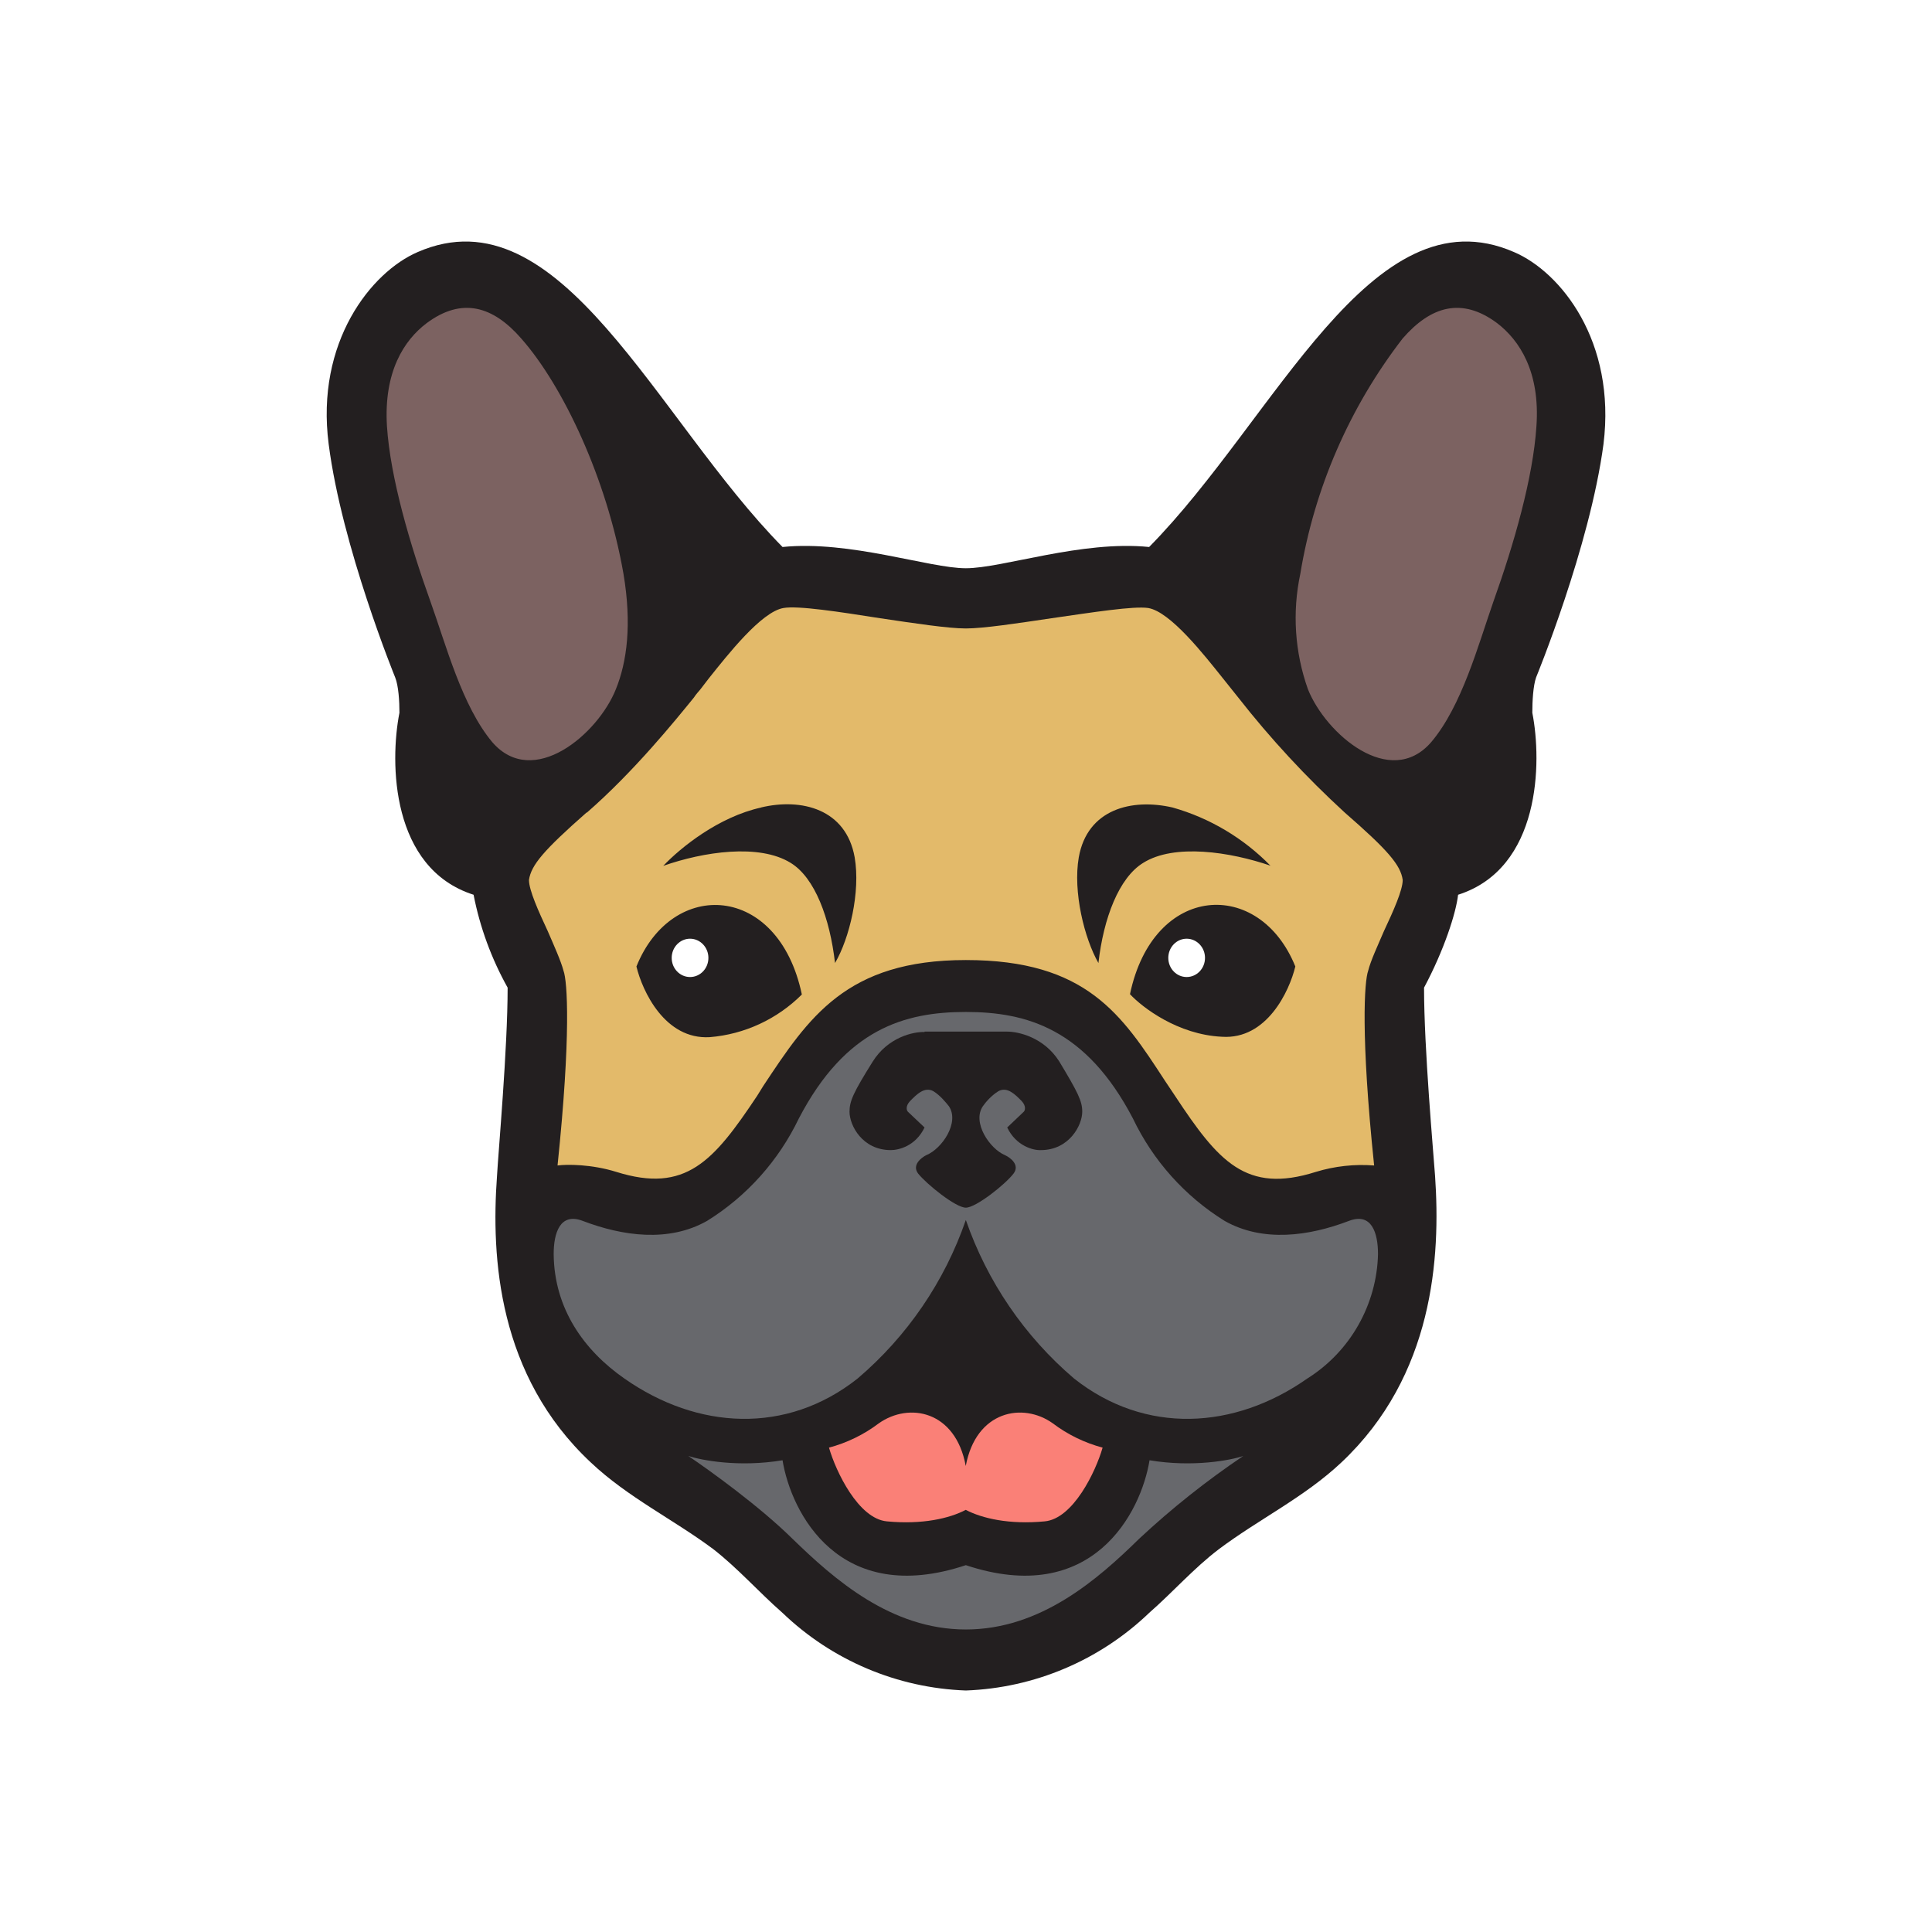<svg width="24" height="24" viewBox="0 0 24 24" fill="none" xmlns="http://www.w3.org/2000/svg">
<rect x="0" y="0" width="24" height="24" fill="#808080" stroke="none"/>
<g clip-path="url(#clip0_328_28833)">
<path d="M24 0H0V24H24V0Z" fill="white"/>
<path d="M9.721 6.795C10.558 6.71 11.543 7.059 11.998 7.059C12.453 7.059 13.438 6.71 14.275 6.795C15.847 5.201 17.033 2.358 18.807 3.131C19.389 3.379 20.078 4.242 19.919 5.518C19.749 6.795 19.082 8.415 19.082 8.415C19.045 8.521 19.035 8.711 19.035 8.854C19.156 9.468 19.14 10.787 18.113 11.115C18.087 11.343 17.939 11.803 17.69 12.269C17.69 13.026 17.806 14.313 17.827 14.609C17.896 15.615 17.811 17.087 16.663 18.167C16.202 18.601 15.636 18.872 15.138 19.247C14.831 19.48 14.571 19.777 14.275 20.036C13.66 20.626 12.849 20.969 11.998 21C11.146 20.969 10.336 20.626 9.721 20.036C9.425 19.777 9.165 19.48 8.858 19.242C8.361 18.872 7.799 18.601 7.339 18.167C6.185 17.087 6.1 15.621 6.174 14.609C6.19 14.313 6.306 13.026 6.306 12.269C6.105 11.909 5.962 11.52 5.883 11.115C4.856 10.787 4.84 9.474 4.962 8.854C4.962 8.711 4.951 8.521 4.909 8.415C4.909 8.415 4.247 6.795 4.083 5.518C3.918 4.248 4.612 3.379 5.189 3.131C6.963 2.358 8.149 5.201 9.721 6.795Z" fill="#231F20"/>
<path d="M5.347 7.472C5.093 6.763 4.849 5.937 4.807 5.296C4.765 4.618 5.019 4.227 5.299 4.015C5.739 3.687 6.125 3.803 6.475 4.205C6.994 4.793 7.539 5.947 7.745 7.128C7.851 7.758 7.788 8.224 7.65 8.563C7.428 9.119 6.623 9.807 6.115 9.219C5.739 8.769 5.543 8.018 5.347 7.472ZM18.552 7.472C18.806 6.763 19.044 5.937 19.086 5.296C19.134 4.618 18.875 4.227 18.599 4.015C18.16 3.687 17.773 3.803 17.424 4.205C16.765 5.059 16.328 6.064 16.153 7.128C16.051 7.606 16.084 8.103 16.248 8.563C16.471 9.119 17.27 9.807 17.779 9.219C18.16 8.769 18.361 8.018 18.552 7.472Z" fill="#7C6261"/>
<path fill-rule="evenodd" clip-rule="evenodd" d="M7.286 10.094C6.757 10.56 6.598 10.745 6.571 10.931C6.571 11.058 6.688 11.317 6.804 11.566C6.884 11.751 6.968 11.937 7 12.059C7.048 12.186 7.095 12.853 6.926 14.478C7.043 14.462 7.35 14.462 7.657 14.558C8.52 14.828 8.864 14.425 9.404 13.615L9.483 13.488C10.045 12.641 10.511 11.926 11.998 11.926C13.497 11.926 13.936 12.604 14.471 13.425L14.598 13.615C15.133 14.425 15.477 14.833 16.345 14.558C16.58 14.486 16.826 14.459 17.07 14.478C16.901 12.853 16.949 12.186 16.996 12.059C17.028 11.931 17.113 11.751 17.192 11.566C17.309 11.317 17.425 11.058 17.425 10.931C17.399 10.745 17.24 10.56 16.705 10.094C16.226 9.655 15.783 9.177 15.382 8.665C15.319 8.585 15.255 8.505 15.191 8.426C14.958 8.135 14.54 7.6 14.264 7.553C14.084 7.526 13.576 7.606 13.062 7.68C12.639 7.743 12.215 7.807 11.998 7.807C11.781 7.807 11.358 7.743 10.934 7.68C10.426 7.6 9.912 7.521 9.732 7.553C9.457 7.6 9.039 8.135 8.806 8.426L8.7 8.564C8.679 8.591 8.647 8.622 8.62 8.665C8.387 8.951 7.879 9.581 7.291 10.094H7.286ZM9.457 10.031C8.927 10.147 8.456 10.528 8.239 10.756C8.737 10.581 9.43 10.476 9.822 10.719C10.124 10.904 10.309 11.407 10.373 11.963C10.553 11.656 10.691 11.079 10.617 10.65C10.511 10.052 9.96 9.909 9.452 10.031H9.457ZM15.784 10.756C15.448 10.412 15.029 10.162 14.566 10.031C14.058 9.914 13.507 10.052 13.401 10.65C13.327 11.079 13.47 11.656 13.645 11.963C13.708 11.407 13.899 10.904 14.201 10.719C14.587 10.476 15.281 10.581 15.789 10.756H15.784ZM9.96 12.35C9.669 10.973 8.35 10.904 7.906 12.006C7.98 12.313 8.26 12.916 8.816 12.884C9.248 12.849 9.653 12.661 9.96 12.355V12.35ZM16.091 12.006C15.646 10.904 14.328 10.968 14.037 12.35C14.19 12.514 14.63 12.853 15.18 12.879C15.736 12.916 16.017 12.313 16.091 12.006Z" fill="#E3BA6A"/>
<path d="M8.572 12.137C8.698 12.137 8.8 12.031 8.8 11.899C8.8 11.768 8.698 11.661 8.572 11.661C8.446 11.661 8.344 11.768 8.344 11.899C8.344 12.031 8.446 12.137 8.572 12.137Z" fill="white"/>
<path d="M14.741 12.137C14.867 12.137 14.969 12.031 14.969 11.899C14.969 11.768 14.867 11.661 14.741 11.661C14.615 11.661 14.513 11.768 14.513 11.899C14.513 12.031 14.615 12.137 14.741 12.137Z" fill="white"/>
<path fill-rule="evenodd" clip-rule="evenodd" d="M7.238 15.166C6.958 15.06 6.878 15.314 6.878 15.579C6.884 16.256 7.254 16.775 7.757 17.125C8.663 17.76 9.769 17.824 10.653 17.125C11.27 16.6 11.734 15.92 11.998 15.155C12.263 15.92 12.727 16.6 13.343 17.125C14.227 17.824 15.334 17.76 16.239 17.125C16.502 16.96 16.72 16.732 16.873 16.462C17.026 16.192 17.111 15.889 17.118 15.579C17.118 15.314 17.039 15.06 16.758 15.166C16.261 15.356 15.689 15.436 15.212 15.166C14.719 14.86 14.324 14.418 14.074 13.895C13.491 12.778 12.75 12.571 11.998 12.571C11.241 12.571 10.505 12.778 9.923 13.895C9.672 14.418 9.277 14.86 8.784 15.166C8.308 15.436 7.736 15.356 7.238 15.166ZM11.485 12.82C11.347 12.815 11.029 12.884 10.839 13.191C10.601 13.572 10.553 13.678 10.553 13.81C10.553 13.98 10.712 14.287 11.066 14.287C11.162 14.287 11.373 14.239 11.485 14.006L11.278 13.81C11.262 13.794 11.246 13.741 11.305 13.678C11.384 13.598 11.485 13.493 11.596 13.556C11.681 13.609 11.749 13.694 11.787 13.741C11.924 13.943 11.702 14.271 11.506 14.35C11.443 14.382 11.326 14.472 11.405 14.578C11.511 14.71 11.871 15.002 11.998 15.002C12.125 15.002 12.491 14.71 12.591 14.578C12.671 14.472 12.554 14.382 12.485 14.35C12.295 14.271 12.072 13.943 12.21 13.741C12.247 13.688 12.316 13.609 12.401 13.556C12.512 13.493 12.613 13.598 12.692 13.678C12.75 13.741 12.734 13.794 12.718 13.81L12.512 14.006C12.623 14.239 12.84 14.292 12.93 14.287C13.28 14.287 13.444 13.98 13.444 13.81C13.444 13.678 13.391 13.572 13.158 13.185C12.967 12.884 12.649 12.815 12.512 12.815H11.485V12.82Z" fill="#67686C"/>
<path d="M10.917 17.681C10.732 17.821 10.522 17.923 10.298 17.983C10.383 18.279 10.663 18.867 11.018 18.899C11.457 18.941 11.796 18.862 11.997 18.756C12.199 18.862 12.538 18.941 12.977 18.899C13.332 18.867 13.612 18.279 13.697 17.983C13.473 17.923 13.263 17.821 13.078 17.681C12.707 17.416 12.125 17.523 11.997 18.211C11.87 17.523 11.293 17.416 10.917 17.681Z" fill="#FA8077"/>
<path d="M9.721 18.14C9.176 18.23 8.715 18.14 8.551 18.087C8.81 18.262 9.43 18.707 9.843 19.114C10.361 19.617 11.066 20.242 11.998 20.242C12.929 20.242 13.639 19.617 14.152 19.114C14.555 18.738 14.987 18.395 15.444 18.087C15.286 18.14 14.819 18.23 14.28 18.14C14.174 18.791 13.57 19.967 11.998 19.443C10.425 19.967 9.827 18.791 9.721 18.14Z" fill="#67686C"/>
</g>
<defs>
<clipPath id="clip0_328_28833">
<rect width="24" height="24" fill="white"/>
</clipPath>
</defs>
</svg>
